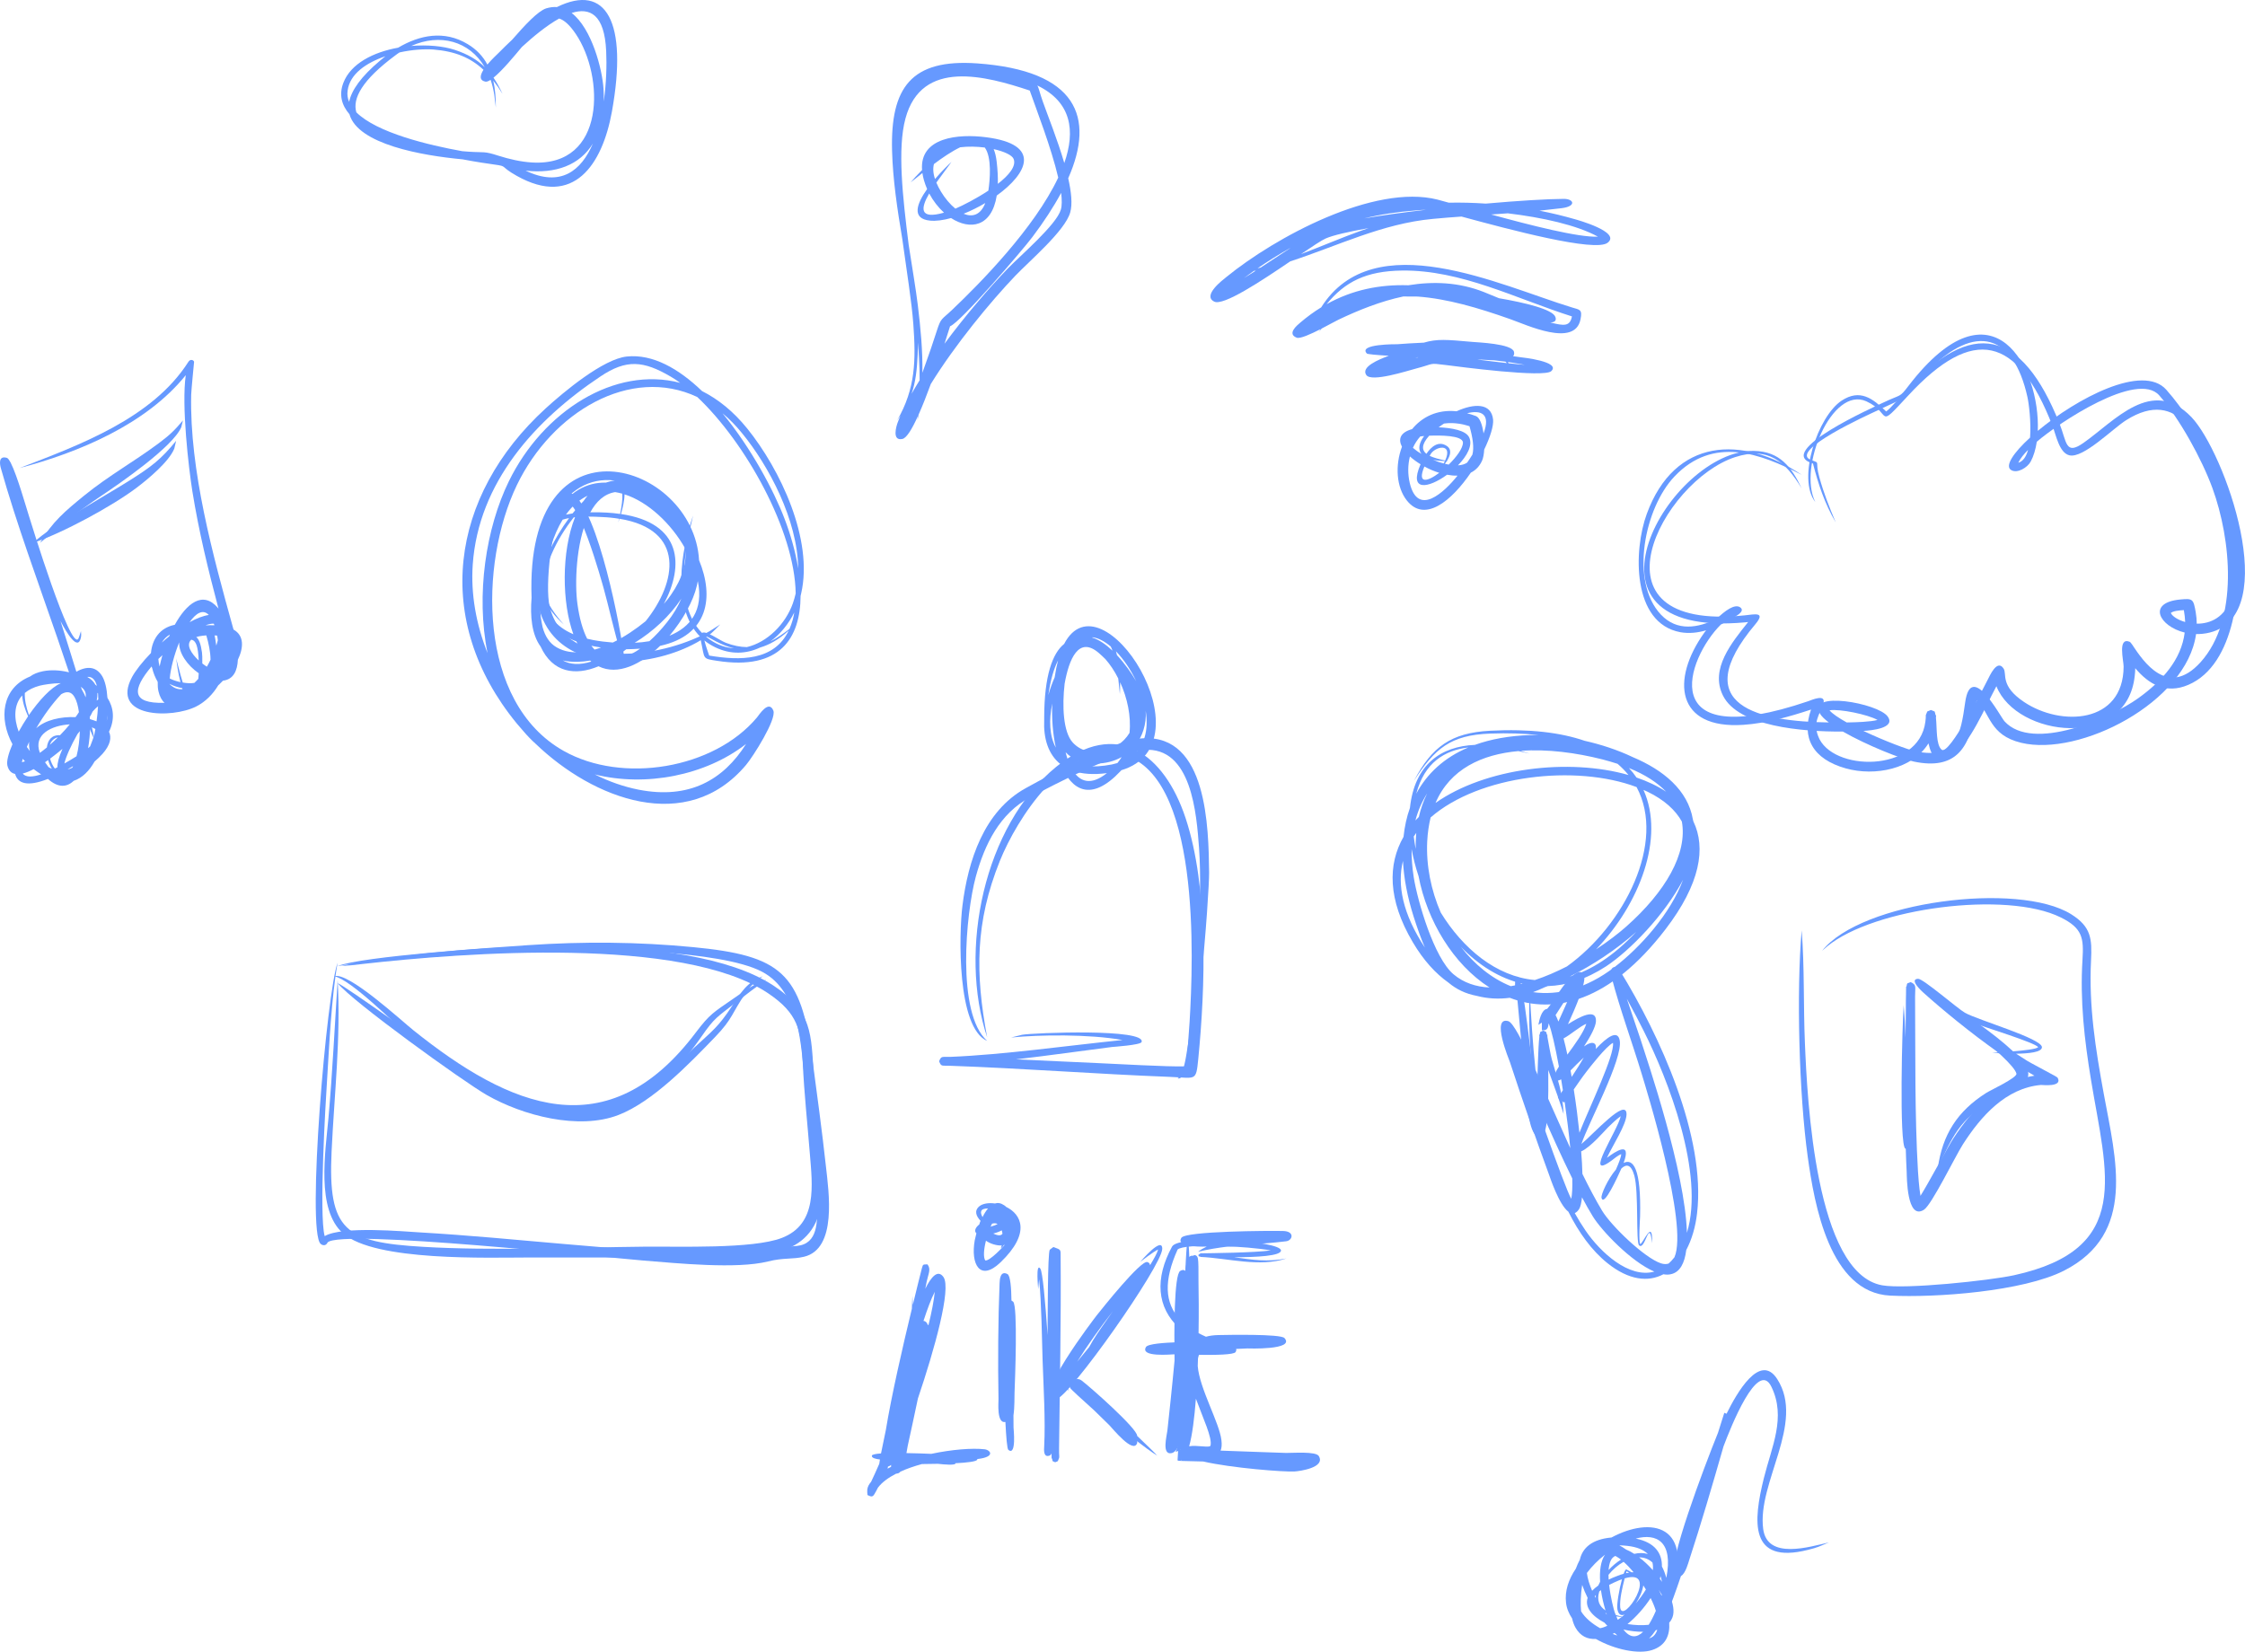 <?xml version="1.0" encoding="UTF-8"?>
<!DOCTYPE svg  PUBLIC '-//W3C//DTD SVG 1.0//EN'  'http://www.w3.org/TR/2001/REC-SVG-20010904/DTD/svg10.dtd'>
<svg width="797.12mm" height="586.58mm" clip-rule="evenodd" fill-rule="evenodd" image-rendering="optimizeQuality" shape-rendering="geometricPrecision" text-rendering="geometricPrecision" version="1.0" viewBox="0 0 27021 19884" xml:space="preserve" xmlns="http://www.w3.org/2000/svg">
 <defs>
  <style type="text/css">
   <![CDATA[
    .fil1 {fill:none}
    .fil0 {fill:#6699FF}
   ]]>
  </style>
 </defs>
    <path class="fil0" d="m4064 11794c39 710-40 1369-73 2069-45 953 163 1092 1105 1147 833 49 1806 7 2652-2 414-5 1310 30 1661-105 434-166 369-634 338-1019-29-365-68-722-85-1090-18-396-60-596-416-836-1028-691-3661-491-4885-353-186 21-82 11-256 25 140-32 103-25 252-50 1227-201 3902-405 4951 284 474 312 453 584 487 1081 28 407 127 1041 104 1423-44 741-645 767-1250 768-753 2-1507 3-2259 2-514 0-1875 50-2262-291-325-287-211-983-175-1384 50-568 75-1104 111-1669z"/>
   <path class="fil1" d="m4064 11794c0 3688-1283 3275 4585 3275 1616 0 1131-651 1067-2442-58-1636-4448-1185-5611-997"/>
    <path class="fil0" d="m4064 11835c98 40 1123 779 1312 904 502 335 791 510 1406 608 688 110 1109-302 1576-737 219-203 287-247 449-493 113-171 178-290 374-364-106 76-131 97-208 206-164 233-148 299-367 526-306 317-748 778-1163 938-479 185-1153 6-1583-240-286-164-1633-1136-1796-1348z"/>
   <path class="fil1" d="m4064 11835c2 0 1584 1239 2047 1402 1169 412 1468 220 2568-881 123-122 276-525 502-603"/>
    <path class="fil0" d="m4023 11753c161-63 814 539 953 650 1160 929 2338 1437 3401 24 167-221 212-240 447-403 125-86 253-182 398-230-124 91-244 179-366 275-224 176-255 181-411 407-1066 1538-2346 1013-3525-6-167-145-704-684-897-717z"/>
   <path class="fil1" d="m4023 11753c416-103 2682 3264 4472 577 50-75 627-502 727-536"/>
    <path class="fil0" d="m4064 11589c-74 403-102 1010-128 1424-15 228-99 1613-28 1868 208-125 966-55 1145-45 1149 67 2332 222 3473 253 217 7 456 19 667-35 226-58 186-34 398-55 259-26 245-294 245-504-2-430-97-999-146-1442-51-464-59-1114-520-1356-492-259-2010-285-2598-257-722 33-1484 77-2202 149-108 11-201 21-306 41 284-117 1891-225 2293-252 661-45 1326-40 1986 24 1060 102 1297 310 1434 1343 56 421 118 876 164 1297 34 308 137 991-263 1087-140 34-244 9-434 57-379 94-1086 22-1500-11-428-34-3640-383-3801-218 0-1 0 0 1-2-16 40-54 45-84 20-174-145 74-3054 204-3386z"/>
   <path class="fil1" d="m4064 11589c-78 126-343 3371-163 3357 66-323 4754 392 5317 174 426-165 852 319 621-1361-294-2138 66-2292-2797-2374-309-9-2828 162-2978 245"/>
    <path class="fil0" d="m10982 15601c2 33 3 69 5 107 45-188 85-346 110-445 13-49 18-39 66-42 46 58 10 116-9 206l-17 87c70-142 151-237 219-140 97 139-109 873-308 1462-42 203-86 401-121 563-3 10-8 48-17 94 105 2 212 5 299 9 244-52 491-72 642-55 69 8 136 91-83 117h-4c0 3-1 5-2 8-8 22-117 36-263 43l1 6c-15 18-125 11-211 1-65 2-130 2-193 3-91 25-179 55-258 91-7 8-14 14-22 18-12 4-22 7-31 7-93 48-169 103-218 168-15 30-29 56-42 77-25 45-48 27-84 12-3-26-4-48-2-66l-3 3c1-1 2-3 3-5 5-34 19-60 46-92 27-57 61-131 98-216 2-15 5-32 8-52-54-6-102-19-97-46 2-14 45-22 110-27 15-77 35-174 58-281 66-406 204-1009 313-1459 3-55 5-107 7-156zm-294 2054c-2 12-4 20-5 25 13-7 28-15 42-22v-23c-12 11-25 17-37 20zm427-1753c26 1 42 20 51 45l9 6c39-159 66-299 76-402-44 86-90 210-136 351z"/>
   <path class="fil1" d="m10982 15601c51 1684-865 3676 156-328 74-288-801 3793-402 1880 550-2633 975-2114 0 327-312 781 727-3138 246-685-407 2073-73-76 116-799 365-81-746 2259-607 1938 262-610 2602-437 528-372-1518 47 2392 16-201-38-1174-24 1546 142 365 79l-119 3"/>
    <path class="fil0" d="m12101 17118c-107 23-82-236-83-276-8-438-5-955 13-1393 2-49 9-155 94-112 37 18 47 174 49 319 6 3 13 8 20 14 58 49 23 943 17 1098-2 40 2 173-13 271 0 50 0 99 1 147 0 14 37 345-62 269-16-12-27-162-36-336v-1z"/>
   <path class="fil1" d="m12169 15805c-135 1323 26 2043 0 168-18-1249-82 2526-82 423 0-3462 82 3391 82 119v-219"/>
    <path class="fil0" d="m11802 14697c-52-56-80-120-15-175 40-33 112-45 188-34 34-11 70-6 109 20 9 5 18 13 26 21 183 89 300 314-67 667-249 239-362 22-311-265 4-21 11-50 20-84-28-25-16-67 35-107 3-14 8-28 15-43zm24-45c19-39 41-75 66-104-97-1-98 46-66 104zm267 334l-12 3c-9 17-21 30-35 39 4-12 8-23 11-35-28 2-61-2-98-13-36-11-67-26-92-44-26 102-34 200-8 238h-1c57 9 225-176 227-179 3-3 5-6 8-9zm-36-175c-26 15-59 28-102 39 3 1 5 2 7 3 57 27 89 21 104-1-2-14-5-28-9-41zm-50-76c-20-11-43-11-67-4-6 11-12 23-17 36 33-9 64-20 84-32z"/>
   <path class="fil1" d="m11964 14823c-690-508 825-375 41 331-492 443-44-1113 126-416 96 390-562 101-167-127 436 180-545 332-41 96 183-85 193 261 123 321"/>
    <path class="fil0" d="m12496 15519c0-1-33-329 26-246 26 37 59 388 87 801v-77c2-116 0-913 26-952l43-33c98 36 87 26 88 127 6 759-10 1533-19 2294-2 107 8 100-2 125-3 7-7 17-13 32-42 17-21 17-62 0-3-6-5-17-7-32h-6l-1-61c-6 13-13 22-21 25-80 31-69-73-67-113 16-309-8-712-19-1026-8-249-13-700-42-982-5 59-11 118-11 118z"/>
   <path class="fil1" d="m12496 15519c0-1065 156 1782 120 1954 76-146 85-5368 85 85 0-586-41-1128-41-1712"/>
    <path class="fil0" d="m13724 15191c3-3 265-314 265-158 0 201-1121 1793-1277 1811-318 38 468-983 488-1009 73-92 529-664 609-642 21 6 31 19 33 38 53-85 88-152 97-189-54 24-215 149-215 149zm-611 1021l-3 3 45-79c53-87 144-215 240-352-153 198-310 416-430 609 46-56 96-117 148-181z"/>
   <path class="fil1" d="m13724 15191c818-792-688 1317-1020 1586 0-100 282-650 1010-1459 360-401-555 843-604 897"/>
    <path class="fil0" d="m12865 16747s-206-267-66-240c22 4 76 41 148 98 21-7 47-4 70 13 96 71 676 583 670 668 120 114 214 206 242 238-79-50-162-112-244-175 3 9 4 17 2 23-45 138-298-178-335-215-24-24-100-97-183-179-134-120-285-258-289-270l-5-29 30-29 3-9c-53-47-94-80-117-90 6 39 73 193 74 196zm-74-203v-2 2z"/>
   <path class="fil1" d="m12865 16747c-593-992 1879 1803 146-31-341-360 1576 1442-57-3-231-204 942 776 975 811"/>
    <path class="fil0" d="m14174 15560c19 15 35 49 49 96 23-227 47-408 64-481 7-32 40-66 71-57 22-17 53-6 60 32 7 33 8 139 7 280 3 148 5 371 1 619 28 15 58 29 89 43 43-12 93-19 151-20 107-2 748-15 794 36 132 147-446 125-446 125-45 2-90 4-136 6 4 11 2 24-7 38-19 32-241 36-440 33-5 14-9 29-12 44l-3 90c20 268 261 683 285 892 7 56 3 97-10 127 324 11 698 26 789 28 80 1 357-21 393 37 85 140-233 183-291 186-124 8-759-41-1100-120-93-3-186-5-280-7 9 0 9-1 20-3v-3c-10 5-20 7-32 5l-17-5 7-114c-7 3-17 7-30 12 23-48 44-136 63-251-6-4-13-10-19-18-55-65-50-470-24-905-15 0-28-1-38-1-34 0-413 38-339-88 23-39 220-52 387-58 4-57 8-114 13-170-271-250-295-597-86-981 81-150 1307-71 1311 46 3 67-294 82-563 82 227 32 396 60 629 15-326 108-702-4-1039-19v-6h-16l-6-16c3-6 10-11 22-15v-6c145-2 651-7 851-35-268-50-1034-89-1122-11-167 371-159 642 28 842 5-65 11-127 17-187-11-60-26-108-45-137zm220 1278c-18 230-43 435-81 573 88-18 250 23 257-9 22-95-88-323-176-564zm-193 618c3 0 7 0 10-1-4-1-6-1-10 1z"/>
   <path class="fil1" d="m14174 15560c246 214-119 3535 205-410 0 2892-372 2502-41 65 50-366 61 2067-137 2306-13-2 1117 44 1611 44-131 252-2066-177-1310-81 523 66-688-1351 164-1351 2601 0-2590 123-164 123 1120 0-1028 77-361-1232 90-177 2552 85 304 85 239 0 816 137 1039 41"/>
    <path class="fil0" d="m14297 14864c36 291 108 2561-194 2629-124 28-59-208-52-273 19-177 55-505 86-841-5-349-7-1034 68-1079 28-17 48-14 62 0 6-154 15-303 30-436z"/>
   <path class="fil1" d="m14297 14864c0 472 34 2286-208 2568 289-2216 85-3178 85-260 0-124-33-279 41-384"/>
    <path class="fil0" d="m14420 15069c31-24 65-44 104-62-127 3-370-3-305-106 51-81 1061-86 1223-82 146 3 117 115 37 124-162 20-310 29-458 41 4 1 9 2 13 3-90 15-174 19-259 20-113 14-230 32-355 62z"/>
   <path class="fil1" d="m14420 15069c257-174 2109-223 228-168-1016 30 279 86 386 86"/>
    <path class="fil0" d="m11882 12490c-348-1046-42-2549 831-3259 729-592 1302-151 1556 615 279 840 239 2034 153 2907-27 270-28 223-339 211-884-34-1771-103-2653-134-97-4-100 13-127-54 28-69 34-49 136-53 654-27 1404-135 2072-203-403-72-1002-64-1342-30l133-33c138-24 1499-78 1438 88-13 36-347 58-355 59-354 45-759 103-1156 149 329 14 659 31 984 45 189 7 843 47 1063 39 16-178 31-355 42-533 45-753 139-3028-838-3225-659-133-1240 775-1446 1286-297 740-297 1354-152 2125z"/>
   <path class="fil1" d="m11882 12490c-858-3019 3132-6196 2456 409-2 25-2715-123-2984-123 377 0 2324-249 2356-242-178-94-1280-118-1541-44"/>
    <path class="fil0" d="m11882 12531c-365-158-341-1286-298-1628 67-538 257-1137 762-1415 326-179 1051-578 1408-600 777-49 792 1073 799 1617 3 218-151 2528-374 2478l-5-2c74-39 102-273 113-334 108-617 190-1818 145-2435-30-410-88-1230-666-1184-330 26-1060 408-1365 569-369 194-550 570-656 956-120 439-236 1648 137 1978z"/>
   <path class="fil1" d="m11882 12531c-397-180-517-2485 491-2988 1276-636 2102-1271 2129 1071 3 238-136 2382-328 2367"/>
    <path class="fil0" d="m13479 8356c-5-49-11-116-20-189-44-88-97-167-154-232-24-24-50-48-77-72-246-214-362 74-414 368-31 269-18 580 97 707 183 201 538 127 684-115 21-202-27-422-113-610 1 54-1 103-3 143zm-89-523c-6-18-13-34-21-50-73-62-147-102-217-111-3 1-5 2-8 3 83 24 168 84 246 158zm-725 636c-41 197-35 389 43 531-36-164-51-350-43-531zm190 685c118 70 289 95 527 49 23-5 46-11 67-17 19-23 36-47 51-72-87 49-192 78-310 78-168 1-284-51-364-136 8 34 18 67 29 98zm752-41c175-122 218-332 183-555 10 160-38 310-131 423-13 45-31 89-52 132zm68-913c-65-138-151-264-243-359 4 15 8 31 12 46 95 102 177 220 231 313zm-759 1081c86 132 216 178 407 26-166 22-300 10-407-26zm-181-1331c-50 97-91 234-117 417 20-73 46-144 76-213 11-75 25-144 41-204zm-167 718v-32c1-503 101-774 240-884 453-873 1768 1198 689 1520-4 4-8 9-12 13-350 372-589 234-716-82-154-119-211-317-201-535z"/>
   <path class="fil1" d="m13479 8356c0-2140-1908 1209-89 893 1365-237-707-3154-652-614 22 994 1805 334 532-818-731-662-795 2433 182 1436 751-767-909-2789-874-406"/>
    <path class="fil0" d="m18411 9072c-45-11-90-21-136-30-438 39-822 215-997 624 601-423 1604-542 2323-336-39-48-83-93-132-135-58-19-118-36-182-53-315-80-663-127-983-103 35 10 71 21 107 33zm-738-74c-287 35-528 183-627 557 130-244 339-436 627-557zm-657 1072c6 49 14 99 23 150-1-65 1-130 7-193-10 14-20 28-30 43zm325 916c264 430 665 770 1133 812 131-43 261-100 386-164 693-497 1195-1497 838-2159-732-276-1894-145-2479 366-21 88-36 184-41 289-14 289 46 587 163 856zm1553 770c257-76 526-246 799-537-242 215-523 400-799 537zm-1717-2204c-61 96-109 204-141 325 13-14 27-28 41-42 23-99 56-194 100-283zm-187 669c-1 106 7 220 26 341 46 287 244 970 479 1167 122 103 271 151 433 159-437-279-752-805-854-1340-36-108-64-218-84-327zm1194 1651c47-8 94-18 141-30-279-64-532-226-743-445 164 212 369 381 602 475zm1026-443c144-95 269-191 364-275 472-419 739-879 669-1264-77-137-209-260-413-359-16-7-32-15-49-22 261 577-50 1379-571 1920zm844-1898c-105-109-252-206-448-285 34 36 64 74 91 114 132 45 253 102 357 171zm-1602 2413c303 42 638-40 981-302 311-238 674-644 825-1052-219 420-637 852-927 1043-241 157-477 231-702 238-14 6-28 11-42 16-45 21-90 41-135 57zm-1566-1580c-71 289-4 637 264 1043-49-113-92-237-135-371-75-236-118-462-129-672zm1632-1515c-174-19-367-26-582-18-478 18-667 179-917 568 216-410 446-577 915-602 477-25 852 22 1139 121 196 44 395 109 578 196 368 155 665 397 725 752 2 8 4 15 6 23 152 316 86 749-338 1301-667 868-1335 1029-1872 822-133 17-266 11-396-23-138-26-249-81-341-159-155-109-301-268-431-488-304-515-300-938-111-1268 13-123 38-240 77-348 57-529 377-741 782-759 191-69 413-110 667-118 32-1 65-1 99 0z"/>
   <path class="fil1" d="m18411 9072c-3067-956-584 5318 1780 1555 1236-1967-4708-2944-2919 901 760 1634 5377-2034 1548-2545-3310-442-1191 4964 1072 2299 2384-2808-4603-2576-2770 164 1443 2157 4921-2896 716-2627-388 25-645 249-819 580"/>
    <path class="fil0" d="m18411 11937c18 304 36 622 70 942 48 108 85 198 100 229 96 211 205 464 319 714-16-176-41-370-68-559-3 3-5 6-8 10l-73-57c14-23 35-55 60-92-7-45-14-88-21-131-28 18-58 24-79-11-15-24 9-76 52-142-44-242-89-437-122-518l-1-4c-7 48-9 91-82 85v-92l-42 26c10-50 35-184 106-192 20-24 46-57 80-108 23-34 289-471 363-293 31 77-102 387-193 586 140-90 344-198 337-36-4 70-67 185-144 303 53-37 99-54 126-34 17 12 21 35 16 65 140-149 264-234 288-103 41 223-381 1002-461 1247 142-117 546-571 543-356-3 124-165 369-236 522 99-73 302-215 201 62 112-57 213 58 198 648 0 5-20 303 2 329 37-12 155-319 142-11-33-319-80 94-156 26-40-35-3-644-57-839-39-141-98-141-156-86-43 96-213 472-239 352-8-38 75-224 173-339 36-81 64-154 64-186-44 17-81 52-117 78-345 253 79-370 111-535-47 31-129 112-152 134-31 30-213 244-324 290 8 96 13 188 15 271 79 161 159 313 237 443 112 185 510 567 707 633 37 12 68 12 94 3 24-22 48-47 70-76 171-392-348-2053-394-2206-113-373-266-793-361-1158-39-153 58-153 99-85 481 782 1036 1998 928 2920-19 166-64 317-130 442-20 160-77 268-184 291-28 7-58 7-91 1-183 97-416 73-674-134-189-152-344-367-470-619-115-87-222-417-230-438-164-447-325-910-473-1362-11-32-230-554-20-494 58 16 176 253 275 470-25-303-29-587-18-826zm139 1440c12 72 26 144 41 215 144 406 281 773 320 838l1 2c11-56 15-141 12-245-131-265-259-554-374-810zm404 1227c40 72 84 143 131 212 179 261 521 577 827 492-281-119-638-496-741-665-43-71-87-147-130-229-7 66-18 114-34 140-17 27-35 42-53 50zm1350 237c217-714-231-1854-519-2428-48-96-126-247-204-389 60 183 132 387 165 489 84 265 537 1588 558 2328zm-1821-1611c-10-21-19-43-29-64-10-22-23-50-37-82 26 78 53 158 81 239l-15-93zm1259 1747zm-732-1341c130-326 425-934 404-1082-86 46-273 287-322 351-46 59-99 137-150 210 27 172 50 350 68 521zm-93-672c53-80 107-164 145-233-53 49-115 111-159 156 5 25 9 51 14 77zm-52-268c92-126 196-267 228-371-80 32-189 132-274 176 16 59 31 125 46 195zm-108-398c48-112 116-250 159-364-66 87-137 197-193 286 11 21 23 47 34 78z"/>
   <path class="fil1" d="m18411 11937c0 5055 3662 4094 1043-224-225-372 1999 5343-150 3008-332-362-2055-4722-594-594 621 1752 18-2753-135-1780-7-2 860-1388 177 109-56 124 910-754 33 450-230 315 916-1016 56 259-360 535 1377-2083 197 498-324 707 1009-1100 287 239-208 387 540-550 40 409-278 534 425-1272 356 491-20 514 163-250 163 164"/>
    <path class="fil0" d="m18247 12019s-43-334 34-246c58 67 137 913 215 1425 12-267 16-583 32-718-1-8-2-16-2-24h6c2-15 5-27 8-34l35-15 34 15c3 6 6 18 10 34h5c0 8 0 17 1 28 15 79 36 208 53 269 71 257 128 381 142 658l-43-131c-41-128-95-264-142-399 4 324-1 718-60 771-167 153-194-389-197-419-9-80-90-927-122-1279-5 33-8 60-9 65z"/>
   <path class="fil1" d="m18247 12019c0-1348 328 3765 328 437 0 230 195 597 245 955"/>
    <path class="fil0" d="m7441 6289c4-15 7-30 10-44-65-11-135-18-212-21-55-3-109-5-160-5-149 322-162 817-129 1051 24 177 65 316 117 419 24 6 48 11 73 16 75 14 155 24 236 30 140-68 276-160 395-257 377-469 483-1102-315-1233-6 18-11 33-15 44zm23-102c18-89 31-177 26-244-28-8-57-14-86-19-131 21-229 114-299 244 6 0 13-1 19-1 127-1 240 5 340 20zm-558 41c-211 267-379 612-366 905 53 138 137 264 246 384-99-86-179-189-238-303 30 177 136 329 353 421-137-374-147-990 20-1408-5 0-10 1-15 1zm733 1510c61-3 120-9 177-19 71-63 143-140 214-230 73-91 129-186 171-283-138 209-340 396-562 532zm419-85c252-103 413-306 341-658-4 19-7 38-12 57-42 183-167 409-329 601zm189-1050c-171-303-447-561-730-652-1 75-22 166-43 237 734 108 764 618 516 1082 34-38 63-76 87-111 138-199 190-387 170-556zm-1175-635c-94 44-182 118-260 227 25-5 52-10 79-14 43-54 87-104 133-150 15-22 31-43 48-63zm-300 288c-55 89-103 198-144 328-3 13-8 26-12 40 63-131 143-265 233-387-27 5-53 11-77 19zm-269 1041c0 46 2 91 6 134 6 41 14 82 22 120 29 106 82 193 169 242 91 53 198 68 312 56-20-28-39-58-57-92-6-11-12-23-18-36-208-78-375-212-434-424zm653 523c26-7 52-16 78-25-39-6-78-13-116-21 13 17 25 32 38 46zm227 107c99 3 208-38 322-118-54 4-110 6-167 7-51 41-102 78-155 111zm17-2142c-312-40-567 126-723 413 168-282 387-393 615-388 34-12 70-21 108-25zm-626 2166c88 49 201 58 343 13-5-4-9-8-14-12-50 9-100 14-148 15-68 2-128-4-181-16zm430 70c-280 117-552 78-697-237-108-148-127-366-109-587-83-2272 1950-1634 2016-453 183 443 114 903-469 1031-230 223-508 361-741 246z"/>
   <path class="fil1" d="m7441 6289c552-1655-2529 1599 239 1480 2185-94-896-3853-1228-552-182 1807 3243-399 1235-1317-1198-547-1099 3316 334 1698 1325-1495-1735-3187-1569-287 125 2204 3341-1353 416-1104-554 47-512 947-82 1310"/>
    <path class="fil0" d="m7523 8008c-6-13-11-27-17-43-523 9-1012-220-1050-852-13-203 81-1225 382-1187 305 39 596 1425 669 1944 376-1 783-124 1041-276l121-77c-116 115-91 104-238 192-249 150-586 248-912 256 2 16 3 30 4 43zm-50-139c-72-231-155-602-205-778-16-57-337-1232-483-1012-142 215-230 972-169 1224 100 408 458 559 857 566z"/>
   <path class="fil1" d="m7523 8008c-36-89-686-3615-989-1146-176 1425 1612 1150 2135 655"/>
    <path class="fil0" d="m8342 6207c-99 416-232 1063 107 1412 53-30 206 87 287 119 92 35 175 51 253 52 248-58 465-277 554-527 13-39 25-78 34-119-11-756-604-1819-1185-2365-804-379-1746 179-2171 1061-453 942-477 2615 564 3200 706 398 1806 217 2326-403 25-30 142-217 197-83 42 104-245 556-328 654-713 848-1840 412-2533-254-56-50-107-104-155-161-25-28-50-57-74-86-1015-1240-806-2734 350-3791 216-197 692-595 976-624 312-33 625 146 906 416 193 97 377 244 544 451 396 490 798 1335 649 1985-3 10-5 20-7 30-3 503-244 901-1006 781-182-28-145-17-195-245-4-18-5-32-6-44-348-348-233-1041-87-1459zm145 1448c18 16 36 30 56 44 95 67 194 99 291 105-168-38-289-131-347-149zm1120-812c-7-582-354-1237-678-1631-74-91-152-170-233-237 347 420 621 938 747 1270 71 186 131 393 164 598zm-335 879c78-38 153-91 230-151 14-32 27-67 38-105 8-30 15-61 20-93-69 139-169 262-288 349zm221-131c-122 111-238 173-344 204-163 77-351 89-541-3-49-24-92-51-130-82 15 61 46 148 58 182 374 63 782 65 957-301zm-1306-2982c-38-28-76-53-114-75-328-192-533-212-846-2-786 524-1468 1276-1537 2264-25 354 41 721 178 1066-142-703-19-1505 257-2069 412-843 1275-1391 2062-1184zm-1028 4714c169 85 347 148 530 184 604 117 1015-114 1291-551-488 380-1207 520-1821 367z"/>
   <path class="fil1" d="m8342 6207c-818 2622 2623 1870 715-894-992-1437-2967-518-3164 1528-292 3027 2589 2850 3349 1740-1057 3052-6228-1439-1944-4154 1267-803 3739 4006 1221 3485-267-773 265 391 1051-395"/>
    <path class="fil0" d="m17429 5552h-16c-7 10-14 21-22 31 16 4 31 7 46 10 95-93 173-200 171-266-4-88-281-87-406-82l-1 1c-95 107-88 173-33 217 59-87 146-160 245-95 67 44 42 119 2 181l14 3zm-38-1c-56-2-104-7-143-16 29 12 55 22 75 29 18 6 36 11 54 15l1-3c5-9 9-17 13-25zm-282-87c-47-57-27-135 32-215-17 1-32 3-46 5-36 40-66 86-89 137 27 24 63 50 103 73zm422-513c210-95 419-104 440 101 7 76-35 211-107 360-3 54-12 102-25 132-31 70-78 117-136 146-229 336-554 610-771 334-126-160-142-421-58-646-47-90-23-172 122-212 119-145 300-239 535-215zm127 24c35 9 70 20 107 34 46 18 77 107 91 209 90-238-31-285-198-243zm-115 751c-41 1-83-3-126-11-220 161-466 211-319-126-48-29-91-61-128-94-26 102-27 213-2 320 98 410 413 113 575-89zm-220-34c-62-19-122-45-179-76-90 216 36 184 179 76zm-7-548c157 7 327 37 367 121 46 95-26 225-135 337 46-2 83-14 111-33 23-33 44-65 63-96 22-84 5-204-35-342-61-18-93-28-166-35-50-5-97-3-141 3-22 15-44 29-64 45zm78 400c99-218-122-169-175-76-4 7-7 13-11 20 51 24 119 41 186 56z"/>
   <path class="fil1" d="m17429 5552c-1174-81 1325-1449 203 143-892 1264-1122-1047 110-620 464 1341-1896-71-225 142 556 71-819 1125-320 239 82-145 391-121 150 178"/>
    <path class="fil0" d="m18212 4288c34 4 65 9 93 13 13 1 487 52 366 167-87 82-1107-53-1272-74-209-26-125-17-360 44-97 25-532 167-594 77-68-97 145-186 271-232-150-9-255-19-264-27-113-118 367-112 367-112 80-6 192-14 318-19 161-47 271-37 584-9 63 6 475 21 501 118 6 23 2 40-10 54zm-230 49c-70-1-134-8-157-8-10 0-26-1-46-1 114 14 239 30 358 43-5-6-10-11-16-17-44-6-91-12-139-17zm-912-36h-10c-9 3-17 6-26 10 13-4 25-7 36-10zm1080 57c3 7 6 11 7 15 70 8 136 14 196 19-23-4-44-8-60-11-44-7-92-15-143-23z"/>
   <path class="fil1" d="m16856 4488c407-555 3539 259 409-171-15-2-1661 450-82-136 217-80 2193 172-171 61-455-21-992 8 171-89 245-20 896 3 982 253"/>
    <path class="fil0" d="m15902 3700c634-1004 2148-265 3018 1 94 29 128 21 103 144-68 341-648 66-848-4-388-137-756-245-1112-271-55-1-114-1-173-1-270 57-533 162-779 279-32 15-114 61-203 107-12 14-23 28-35 41 8-11 15-23 22-34-118 60-247 119-288 103-120-47 5-149 44-182 82-70 166-131 251-183zm1049-266c302-49 608-37 908 81 50 20 114 46 183 75 308 53 647 133 679 226 16 45-10 64-61 66 3 1 7 2 11 3 152 37 226 47 249-76-667-211-1334-562-2048-552-427 6-683 133-905 405 311-174 641-239 984-228z"/>
   <path class="fil1" d="m15791 3915c607-1343 2445-352 3186-143 0 759-1896-1114-3349 224 21 73 1248-827 2210-430 1737 717 541-234-1474 14-197 24-385 262-491 416"/>
    <path class="fil0" d="m15519 2994c5-3 9-7 13-10-142 80-275 163-396 246 12-3 24-6 37-9 114-74 233-154 346-227zm1919-554c149-3 298 1 445 11 395-35 746-56 939-57 125 0 153 90-25 112-89 11-178 21-268 30 148 29 292 64 427 103 14 4 561 153 394 283-150 118-1187-160-1759-315-116 8-230 17-344 28-611 56-1153 328-1717 511-355 241-805 539-915 485-149-73 106-264 148-298 582-474 1775-1124 2540-930 36 10 82 22 135 37zm-2346 821c-42 29-82 58-120 86 46-27 94-57 143-89-8 1-15 2-23 3zm1328-632c216-37 476-73 746-104-40 1-78 4-115 7-230 18-437 49-631 97zm1728-61c-67 5-134 9-201 14 478 131 1054 278 1286 267-256-140-668-231-1085-281zm-2489 491c253-96 508-205 702-274 39-14 76-27 112-39-241 43-429 86-517 125-50 22-160 95-297 188z"/>
   <path class="fil1" d="m15218 3260c1975-1976 6860 595 2068-798-1324-385-4332 2366-1413 381 484-328 5516-574 1371-245-753 59-1922 694-2271 662"/>
    <path class="fil0" d="m19518 19466c-23-2-44-4-64-8 6 15 12 29 18 42 15-11 31-22 46-34zm-183-44c-5-2-9-5-13-7 6 8 12 15 18 23-2-5-4-11-5-16zm-128-185c-1-12-1-23 0-35-4 5-8 10-11 15 3 7 7 13 11 20zm30-150c7-15 14-30 22-45-8-129 6-249 59-326-84 65-159 141-218 220 8 67 31 140 63 214 20-21 44-42 74-63zm124-187c45-48 95-91 149-125-19-15-39-28-57-38-3-3-7-4-10-6-52 19-75 85-82 169zm309-194c56-13 112-14 164 2-49-49-128-85-245-98-35-4-68-6-98-7h-1c26 14 54 31 82 51 32 13 65 30 98 52zm333 152c21 38 38 84 53 137 86-438-117-540-368-473 231 46 318 177 315 336zm-547 820c-8-7-16-13-23-20-8 4-16 8-23 12 18 7 36 13 54 19-3-4-5-7-8-11zm-110-106c-12-12-23-25-35-38-145-76-240-184-202-298-26-52-48-105-66-156-19 117-21 237-13 318 50 81 133 149 229 203 28-5 57-15 87-29zm-331-796c32-142 146-246 381-267 467-251 1017-174 714 732 37 98 46 189 8 255-7 14-16 27-27 38 10 151-42 277-207 330-162 53-447-4-677-134-99 6-185-33-243-134-18-31-32-69-42-113-39-58-66-122-73-189-17-140 31-282 118-410 14-38 30-74 48-108zm971 199c-2 10-5 20-8 30 9 13 17 25 26 38-5-25-11-47-18-68zm-119 263c-75 116-173 226-278 313 43 7 87 11 131 13 46 1 87 0 124-4 30-48 59-105 86-168-15-50-37-102-63-154zm98-99c12 23 23 46 34 70 1-4 2-7 3-10-11-20-24-40-37-60zm-36 486c-25 37-52 71-81 99 21-6 38-15 51-26 23-21 39-47 48-78-6 2-12 4-18 5zm-605-238c-24-77-43-162-55-245-7 6-14 11-20 17-33 109 2 179 75 228zm405-639c57 43 113 96 165 154 3-32 2-63-5-92-46-43-101-62-160-62zm48 896c-77 1-158-9-237-27 81 107 162 100 237 27zm-415-628c31-15 65-30 103-44 28-11 53-20 77-26 13-35 24-55 33-52 13 5 37 19 63 34 9-1 17-1 24-1-40-48-81-91-120-125-67 37-130 92-182 156 0 19 1 38 2 58zm209-78c14-3 26-5 38-7-8-4-18-9-32-15l-6 22zm208 148c-10 69-46 150-91 217 47-54 88-111 122-168-10-17-20-33-31-49zm-224 350c-42 18-76 3-88-64-10-56 21-237 55-360-12 4-24 8-36 13-45 19-84 37-118 55 16 149 55 296 67 330 4 11 8 21 13 32 24 7 49 14 75 20 11-9 21-17 32-26zm0-435c-30 114-62 256-54 348 22 228 484-476 54-348z"/>
   <path class="fil1" d="m19557 19469c-1004-63 596-1634 498-21-71 1176-1777-894-580-894 1374 0-684 2054-498 587 209-1655 2014 1265 334 559-1395-587 1381-2255 723-416-579 1621-1225-1561-142-306 950 1100-1652 512-417 21 762-304-293 1157 96-96l150 75"/>
    <path class="fil0" d="m20048 19469c33-158 77-329 126-505-4-3-9-8-14-13-97-104 347-1280 518-1703 24-76 48-153 72-228l1-4c1-3 1-2 3-8l27 11c121-246 402-742 610-417 340 529-244 1246-169 1805 50 375 561 213 791 161-121 50-130 60-253 90-709 178-659-343-530-864 94-379 270-730 91-1099-164-341-493 495-577 718-131 458-271 936-413 1369-9 27-43 161-99 191-59 176-120 346-184 496z"/>
   <path class="fil1" d="m20048 19469c313-1003 1329-4324 307-983-579 1891 732-3328 1092-1562 102 503-958 2172 566 1644"/>
    <path class="fil0" d="m338 8623c-38-83-66-170-71-251-102 113-101 278-42 436 34-61 72-124 113-185zm24-479c39-29 91-51 158-64 94-18 198-13 301 11 4 0 8 0 12 1 22 2 43 4 62 8 126-77 252-95 335 40 34 57 56 149 63 260 74 117 93 257 19 409 33 69 17 158-77 265-29 32-62 64-97 94-63 111-146 197-251 232-82 78-187 88-310-23-248 98-364 55-395-60-45-9-78-40-93-101-12-51 13-146 61-257-168-311-129-676 212-815zm786 99c6 5 12 10 18 14-19-70-54-115-116-108 46 25 78 57 98 94zm-268 980c-21 13-44 26-67 39 16-2 36-9 57-20 4-6 7-12 10-19zm412-614c-2 23-4 47-7 70 5-23 7-47 7-70zm-797 713c-31-20-61-41-90-63-45 24-90 43-131 53 36 49 120 43 221 10zm-194-157c-10-10-19-20-28-30-4 14-7 28-9 41 12-3 24-7 37-11zm872-825c1 29-2 61-9 93 6-5 12-9 19-13 0-25-1-49-3-72-3-3-5-6-7-8zm-58 226c-10 22-22 44-35 66 1 8 1 17 2 25 28 8 55 17 80 27 8-58 15-120 18-182-20 16-42 38-65 64zm-154 236c-9 11-19 23-28 34-79 138-142 280-158 355 53-29 103-60 146-87 24-91 37-198 40-302zm-209 213c-42 35-94 77-149 118 12 44 31 85 57 119 10-5 20-10 31-15-1-51 17-124 61-222zm-173 135c-12 9-24 17-37 26 15 22 29 42 42 59 13 7 26 14 40 19-19-32-34-67-45-104zm-231-542c121-175 264-332 385-384-105 1-209 19-254 30-76 20-135 50-180 88-5 80 17 174 49 266zm592-356c38 34 69 83 91 143 11-73-29-118-91-143zm144 496c0 86-9 175-24 259 8-7 17-14 25-22 15-39 32-83 48-130 5-22 10-49 15-79-19-11-40-20-64-28zm-724 294c-10-40-13-78-9-112-10 21-19 42-28 62 12 17 24 34 37 50zm76-275c107-99 296-142 473-134 15-21 29-40 41-60-10-75-28-140-54-183-39-68-95-70-159-33-109 115-216 263-301 410zm128 231c10-87 58-153 158-147 42-43 82-87 118-131-222 13-443 122-360 343 28-20 56-42 84-65zm133-122c-50 11-81 46-96 90 32-28 65-59 96-90z"/>
   <path class="fil1" d="m401 8745c-739-1322 2199-374 245 559-1301 621 756-2399 580-662-184 1826-2032-450-519-485 1405-31-1465 2170-245 410 785-1134 674 1352 117 737-797-880 1483-768 402-82-828 525 716-1766 143-253-393 1037-884-375-232-61"/>
    <path class="fil0" d="m1138 8908c-154-326-326-877-451-1238-226-655-491-1374-677-2035-14-51-29-153 73-123 12 3 27 24 44 56v-3c0 2 1 4 2 6 78 152 190 550 217 633 22 69 502 1641 597 1485 9-15 25-74 31-91 3 37 6 42 0 76-35 169-166-45-246-198 124 401 345 1060 410 1432z"/>
   <path class="fil1" d="m1138 8908c-264-845-1797-5464-662-2156 65 191 459 1333 498 846"/>
    <path class="fil0" d="m237 5634c719-277 1597-597 2031-1279 23-37 64-21 68 1 0 1-34 346-35 397-20 907 262 1935 505 2809 2 5 3 11 5 17 129 73 122 217 52 363-6 128-50 237-179 252-15 16-30 31-46 46-3 3-7 7-11 10-65 108-154 198-264 254-293 150-1039 139-773-355 42-77 124-182 227-288 14-159 100-302 287-340 141-256 336-415 518-204 3 3 6 6 8 10-125-472-234-915-315-1415-44-280-132-1028-79-1396-475 591-1288 931-1999 1118zm2155 2471c-137-94-242-246-235-370h-1c-59 147-102 309-113 433 39 19 82 34 129 44-30-114-46-240-52-286l53 200c9 34 19 64 27 91h1c53 9 99 10 138 4 16-15 32-31 48-49 2-22 4-44 5-67zm81-577c33-2 69-2 108-1-3-6-5-13-8-19-27-2-62 6-100 20zm-492 933c-34-30-59-75-74-140-7-31-10-69-9-113-29-49-52-105-66-164-3-7-5-14-8-21-229 273-254 449 157 438zm-60-438c9-44 21-90 34-136-19 17-35 32-49 46 2 30 7 60 15 90zm115-363c3-7 6-14 9-21-42 24-74 57-97 96 29-25 58-51 88-75zm246-170c81-45 160-76 231-87-71-74-154-22-231 87zm301 159c7 29 12 68 20 123 8-23 14-45 19-66-2-18-5-36-8-54-10-1-21-2-31-3zm-390 635c-53-10-105-27-153-51v1c51 51 104 69 157 62-1-4-2-8-4-12zm169-615c34 27 55 85 69 186 3 18 5 68 4 132 18 14 37 28 55 39 16-28 31-56 44-84-1-95-23-200-51-293-15 1-30 3-43 4-31 4-57 9-78 16zm30 282c-9-170-31-240-90-250-68 62 2 169 90 250z"/>
   <path class="fil1" d="m237 5634c3563-1111 1106-2910 2517 1943 377 1296-1257-68-143 14 904 67-1071 1714-559 232 549-1588 1222 933-266 683-828-139 1391-1858 811-580-567 1250-1285-730-82-314 431 1244-1483 366-238 61 291-71 73 1502-157 253"/>
    <path class="fil0" d="m401 6534c219-209 888-577 1176-761 243-154 364-245 543-467l-22 94c-64 159-318 369-453 471-289 219-896 549-1244 663z"/>
   <path class="fil1" d="m401 6534c383-239 1569-794 1719-1228"/>
    <path class="fil0" d="m483 6534c144-251 307-386 530-568 306-248 598-406 900-632 132-99 185-150 289-273l-20 81c-99 236-740 678-960 825-292 196-473 346-739 567z"/>
   <path class="fil1" d="m483 6534c435-571 1591-1104 1719-1473"/>
    <path class="fil0" d="m21685 5879c-197-323-399-506-801-376-874 284-1845 2105 114 1905 123-13 257-46 130 106-837 993 59 1173 884 1183-51-38-89-75-108-108-159-277 699-126 816 36 103 142-201 169-292 174 253 120 542 229 636 247 482 96 534-199 589-591 71-504 421 170 473 228 340 375 1276-38 1609-277 290-208 520-465 560-791-306-75-458-360-54-398 152-15 159-6 187 154 8 46 12 92 12 137 325 4 720-304 242-1676-181-520-449-1179-1091-774-159 99-517 464-684 423-122-29-160-244-203-354-422-1086-954-1210-1734-368-398 429-190 216-507 72-412-186-825 795-614 1212-222-283 31-1031 317-1220 221-145 374-27 536 130 51-33 192-201 223-235 810-898 1410-754 1862 377 91 230 71 389 288 238 379-265 826-806 1301-312 397 414 1103 2376 220 2594-56 14-111 19-164 18-114 823-1401 1479-2105 1309-385-93-368-351-536-511-10 51-18 128-20 139-65 448-244 700-732 599-150-30-570-197-858-362-493 3-1260-61-1444-435-158-320 108-637 304-884l-35 4c-2231 206-900-2083 104-2064 313 6 453 195 575 451zm542 2818c15-1 31-1 46-1 53-1 238-5 325-29-117-66-458-136-578-116 35 42 111 92 207 146zm4074-1209c-2-46-7-94-16-143-55 3-127 9-157 34 18 40 85 84 173 109zm-3592-2529l1 2c0-1-1-1-1-2z"/>
   <path class="fil1" d="m21685 5879c-743-1643-3452 1944-552 1556 49-7-1321 1233 784 1310 2258 82-1430-758 751 231 1585 719 682-1427 1363-306 415 681 2655-271 2307-1392-1080 0 1436 1298 348-1598-717-1910-1655 257-1862-353-830-2449-2037-230-2135-348-591-708-1103 721-840 1064"/>
    <path class="fil0" d="m21685 5716c-501-261-1065-469-1530 19-362 380-541 1266-164 1664 196 207 447 160 670 51 99-96 219-186 285-138 68 50-71 115-85 124-47 30-97 58-149 83-409 405-818 1558 1053 922 32-11 227-100 178 38-46 131-122 216-60 382 158 430 1214 449 1291-174 4-32 5-49 5-59v-7c0-7-1-9 0-12 1-5 5-13 18-44l44-18 44 18c5 12 9 27 11 44h7l-2 31c14 127-1 327 69 385 91 76 517-768 556-846 20-37 111-251 189-131 44 67-46 207 247 403 443 297 1194 263 1198-426 0-75-74-358 73-299 8 3 22 23 43 52v2c114 166 412 633 810 192 464-514 367-1482 143-2096-129-352-395-836-640-1116-264-301-1211 331-1474 558-14 91-38 173-73 238-40 74-162 147-235 103-81-47 26-208 227-391 14-189-14-410-32-490-169-760-629-889-1189-319-418 426-53 216-643 495-52 25-1054 476-773 583 123 47 42-2 101 209 55 199 118 354 197 543-135-233-207-452-274-709-484-140 760-692 841-731 230-110 195-55 309-204 1022-1331 1587-204 1556 542 465-388 1263-815 1547-495 411 463 753 1207 840 1823 75 528-5 1485-574 1729-273 118-481-11-640-200 0 28-2 58-6 91-94 899-1423 741-1665 126-150 280-305 664-523 838-178 143-258 15-295-150-191 309-643 400-996 301-398-112-536-372-417-708-263 87-544 166-816 184-808 54-873-543-470-1108 5-7 13-17 23-30-102 30-207 41-309 23-586-108-566-988-405-1425 335-915 1148-952 1864-470zm2725-300c-47 47-93 102-118 155 59-17 96-76 118-155zm-417 2678c0-3-1-5-1-7 0 2 1 5 1 7z"/>
   <path class="fil1" d="m21685 5716c-2281-1424-2555 2894-764 1630-417 0-1507 1992 975 1106-511 895 1345 1107 1345 157 0 1376 824-643 819-519-28 648 1788 1063 1548-300 733 1385 2211-837 423-3064-322-402-1801 594-1801 894 588 110 160-2859-1303-866-16 22-1632 700-1092 812 56 243 145 502 260 723"/>
    <path class="fil0" d="m10798 5061c223-385 226-728 195-1157-19-267-80-639-133-1027-61-363-114-720-123-1060-21-763 229-1110 1024-1054 1201 86 1422 646 1096 1383 37 164 53 312 24 412-63 221-486 579-660 761-300 314-724 828-1018 1304-48 131-98 260-147 369-4 23-8 46-13 69 2-17 3-34 4-50-69 153-135 262-185 273-129 29-75-154-55-204 9-25 20-50 31-76-12 18-26 37-40 57zm1687-4032c19 29 26 80 66 193 58 165 177 459 259 741 135-386 89-734-325-934zm-1383 3459c75-207 142-405 175-510 50-155 54-125 187-252 330-314 985-977 1273-1588-83-358-266-828-343-1048-525-174-1301-388-1496 337-98 364-34 941 39 1521 43 280 87 536 110 726 34 279 59 546 55 814zm-33 89c0-86-2-174-8-271-3-61-8-122-14-183 1 50 0 98-2 145-8 181-24 330-73 472 30-53 63-108 97-163zm1703-2255c-92 171-209 350-348 534-115 153-859 1022-989 1072-12 39-36 115-67 210 254-344 539-674 762-906 149-153 585-526 638-707 15-49 14-119 4-203z"/>
   <path class="fil1" d="m10798 5061c906-1136-1384-5057 1637-4012 734 2121 511 1101-954 3050-935 1243-728 1785-110-191 5-18 3352-2971 245-3104-1674-72-279 2577-573 4257"/>
    <path class="fil0" d="m11452 1950c-43 61-115 153-182 248 14 34 32 70 55 108 49 81 110 154 174 206 97-42 255-123 397-217 20-130 43-402-43-519-96-12-201-15-296-3-102 49-214 125-316 202-13 49-11 109 13 180 82-96 165-177 198-205zm-268 379c-102 176-124 317 178 231-68-62-130-141-178-231zm826-116c133-103 225-213 190-300-18-45-114-90-240-118 17 41 29 91 36 151 12 101 16 189 14 267zm-412 360c104 44 204 18 261-129-84 50-173 94-261 129zm-496-490c-55 45-104 84-141 112 32-39 80-91 137-148-30-396 437-438 770-395 678 86 496 438 129 702-61 382-323 418-550 271-94 26-181 38-252 31-228-22-161-205-36-380-15-35-28-71-39-109-8-29-14-57-18-84z"/>
   <path class="fil1" d="m11452 1950c-1503 1607 2156-171 246-246-1377-54 380 1976 253 246-49-666-853 108-990 245"/>
    <path class="fil0" d="m22913 12101c11 128 18 259 22 391 1-115 3-230 4-343 0-64 0-128 2-181 0-31 0-61 1-92h5c3-20 6-33 10-38l38-15c78 32 54 59 55 175 5 684-5 1428 35 2104 1 21 13 200 30 294 94-149 333-596 396-692 230-351 543-691 976-754-134-76-277-169-421-270-42-3-74-5-88-6 13-1 39-3 73-5-335-236-674-515-903-721-10-9-177-160-62-165 60-3 479 361 564 409 156 88 928 310 927 415-1 60-157 76-311 78 45 29 89 58 131 84 38 24 228 123 319 174h3v1c27 16 45 26 46 29 67 118-188 87-199 88-425 37-726 380-941 716-91 142-375 727-468 786-208 134-206-402-208-454-5-91-8-185-11-279-2 0-4-1-5-2-77-41-37-1516-20-1727zm1311 556c138-11 284-27 308-51-38-54-627-234-796-297 164 124 332 244 488 348z"/>
   <path class="fil1" d="m22913 12101c0 2453 82 2125 82-225 0 5259 31 992 1719 1125-559-193-2526-1902-1146-818 275 216 1801 491 410 491"/>
    <path class="fil0" d="m23077 11855c260 134 1292 787 1334 1051 30 186-312 276-445 351-378 213-471 431-643 809 56-408 237-689 583-909 48-31 375-183 364-232-41-175-988-869-1193-1070z"/>
   <path class="fil1" d="m23077 11855c2462 1774 639 623 246 2211"/>
    <path class="fil0" d="m21685 11200c35 427 20 915 39 1355 28 674 126 2774 930 2918 280 50 1291-57 1586-121 1436-314 1114-1219 928-2349-80-485-134-957-103-1449 16-260 2-380-262-510-653-324-2248-114-2810 348l-62 54c469-595 2365-836 2998-440 243 152 251 298 239 554-28 552 54 1067 153 1607 145 791 396 1683-477 2129-494 252-1545 328-2094 301-728-36-912-1096-992-1672-105-754-137-1986-73-2725z"/>
   <path class="fil1" d="m21685 11200c0 988-109 4339 1065 4339 4076 0 2179-1721 2374-4093 76-928-2656-648-3193 0"/>
    <path class="fil0" d="m6049 1131c-36-59-73-112-112-161 24 103 31 212 31 325l-19-155c-10-64-25-124-44-179-26 17-48 25-63 22-77-17-64-77-23-143-154-144-339-223-604-244-108-8-256 2-406 35-17 11-34 22-50 35-401 297-519 520-470 686 248 247 869 395 1275 468l78 6c191 13 180-9 356 48 129 41 270 74 406 82 895 53 868-1041 527-1546-75-111-140-168-201-187-154 86-315 220-449 343-85 102-234 283-341 369 40 58 75 123 109 196zm-1410-454c-229 78-429 212-455 414-7 48 0 93 18 136 28-139 142-305 379-503 19-16 38-32 58-47zm1687 1377c422 203 670 2 810-326-158 259-447 367-810 326zm941-832c31-221 37-441 29-607-20-444-197-528-416-459 243 186 370 680 384 915 4 53 4 103 3 151zm-1102-745c152-174 307-342 408-376 46-14 89-19 130-16 594-292 857 177 662 1259-115 636-460 1158-1145 773-212-119-104-113-268-136-80-11-219-31-385-63-486-45-1260-180-1361-543-93-108-128-233-74-376 89-235 364-372 660-425 257-152 554-214 837-43 110 66 186 150 237 246 56-67 122-126 131-136 58-59 114-113 168-164zm-330 332c-185-316-541-410-885-256 193-16 382 1 523 47 155 51 270 118 362 209z"/>
   <path class="fil1" d="m6049 1131c-662-1465-3930 328 0 812 10 1 1217 1034 1310-1139 96-2227-2663 1514-928-520 690-809 1553 2384-545 1605-14-5-2744-45-1146-1249 462-348 1228-227 1228 655"/>
</svg>
